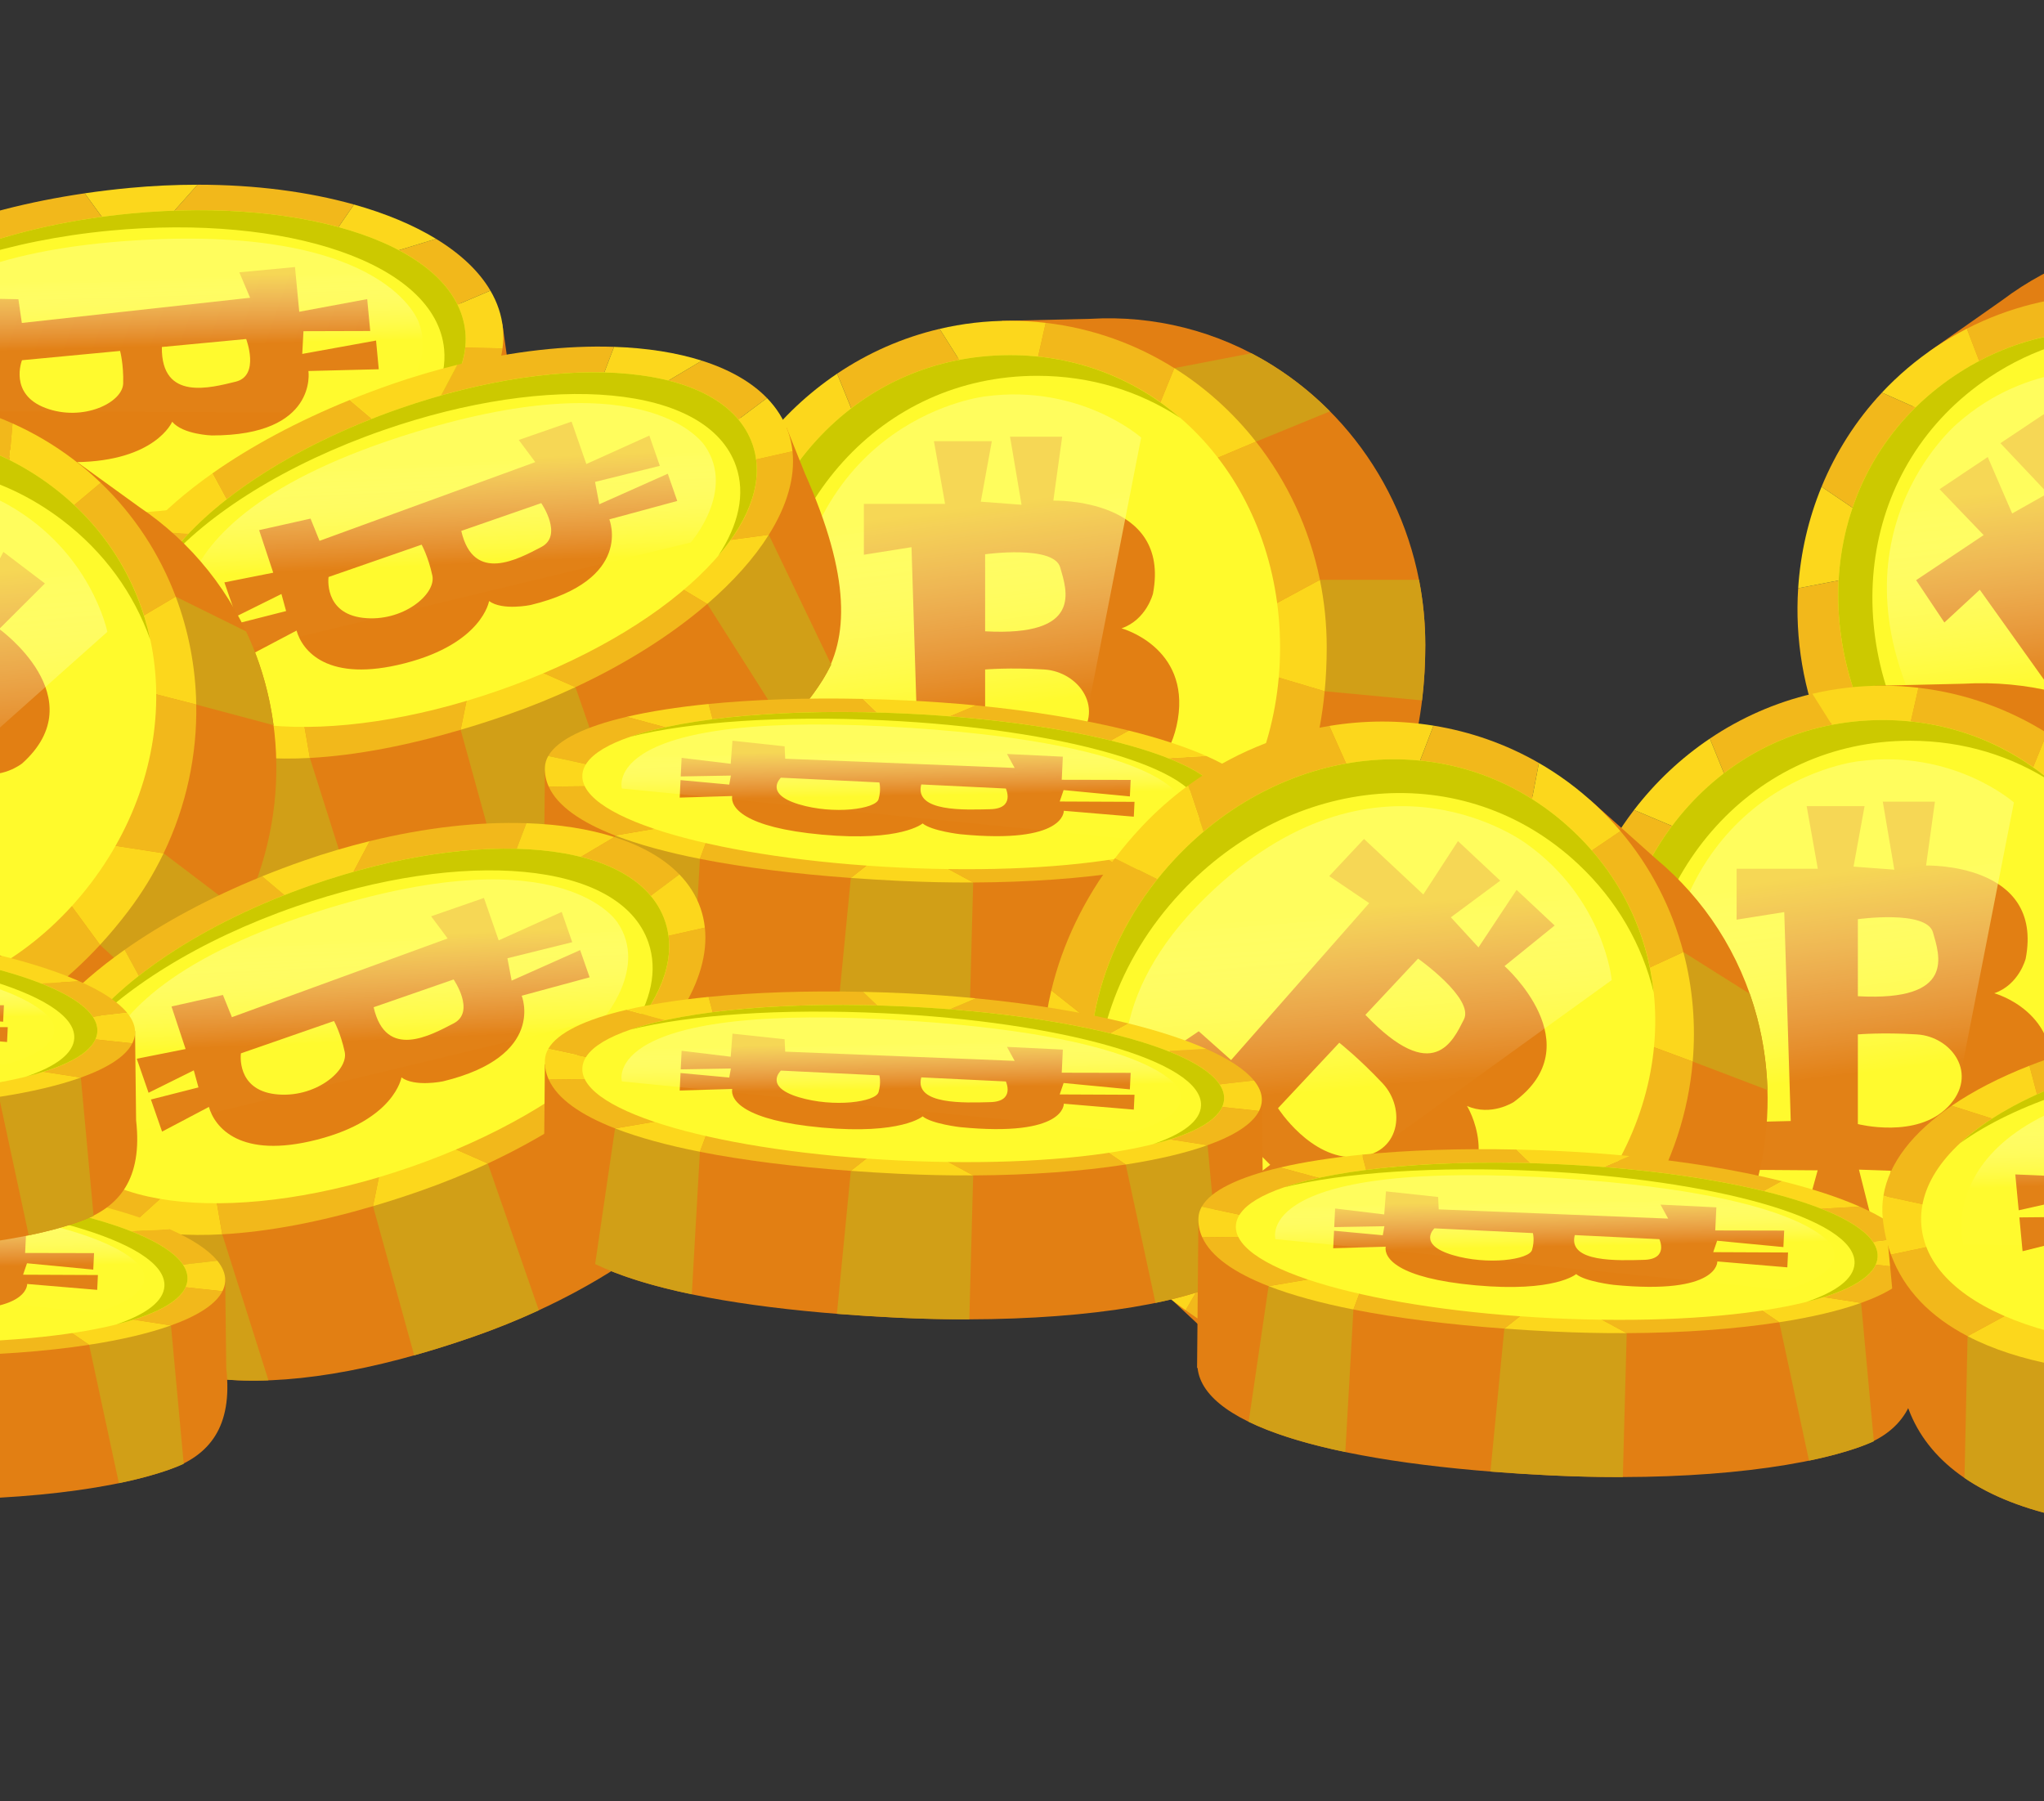 <svg width="160" height="141" viewBox="0 0 160 141" fill="none" xmlns="http://www.w3.org/2000/svg">
<rect x="0" y="0" width="160" height="141" fill="#333333" stroke="none"/>
<path fill-rule="evenodd" clip-rule="evenodd" d="M111.57 50.486C111.57 41.251 106.81 33.117 99.639 28.62C95.252 25.869 90.274 24.675 85.39 24.958L78.446 25.12L75.873 27.517C72.64 29.146 69.697 31.527 67.31 34.643C57.387 47.593 61.915 67.891 75.873 74.153V76.059H86.772V76.023C103.011 75.376 111.57 65.577 111.57 50.486Z" fill="#E27F13"/>
<path fill-rule="evenodd" clip-rule="evenodd" d="M99.639 28.62C99.087 28.273 98.525 27.952 97.955 27.655L91.923 28.819L98.314 34.575L104.108 32.204C102.759 30.843 101.262 29.637 99.639 28.62Z" fill="#D19F17"/>
<path fill-rule="evenodd" clip-rule="evenodd" d="M103.693 54.113L111.312 54.831C111.481 53.437 111.569 51.989 111.569 50.486C111.569 48.743 111.399 47.04 111.077 45.392H103.32L103.693 54.113Z" fill="#D19F17"/>
<path fill-rule="evenodd" clip-rule="evenodd" d="M97.309 52.212L97.743 48.409L103.32 45.392C102.496 41.353 100.748 37.666 98.314 34.575L91.859 37.295L89.779 34.082L91.923 28.819C88.926 26.939 85.511 25.698 81.856 25.275L80.564 30.983L76.741 30.804L73.551 25.746C70.65 26.424 67.944 27.627 65.528 29.252L67.496 34.082L65.416 37.295L59.593 34.842C57.186 37.983 55.48 41.72 54.715 45.804L59.532 48.409L59.966 52.212L54.424 53.863C54.834 57.883 56.024 61.613 57.861 64.831L62.774 64.423L65.216 67.37L62.469 70.614C65.661 73.513 69.659 75.457 74.246 76.059L77.606 70.731L81.43 70.552L82.645 75.92C87.827 75.23 91.966 73.513 95.16 71.033L92.058 67.37L94.501 64.423L100.451 64.918C102.263 61.747 103.316 58.074 103.693 54.113L97.309 52.212Z" fill="#F2B81B"/>
<path fill-rule="evenodd" clip-rule="evenodd" d="M80.564 30.983L81.856 25.275C80.938 25.169 80.004 25.111 79.057 25.111C77.165 25.111 75.322 25.331 73.55 25.746L76.74 30.805L80.564 30.983Z" fill="#FCD71C"/>
<path fill-rule="evenodd" clip-rule="evenodd" d="M77.606 70.731L74.246 76.059C75.244 76.19 76.269 76.258 77.32 76.258C79.205 76.258 80.978 76.141 82.644 75.919L81.43 70.552L77.606 70.731Z" fill="#FCD71C"/>
<path fill-rule="evenodd" clip-rule="evenodd" d="M107.882 65.222L100.451 64.918L95.161 71.033L100.861 72.204C103.798 70.429 106.143 68.075 107.882 65.222Z" fill="#D19F17"/>
<path fill-rule="evenodd" clip-rule="evenodd" d="M91.859 37.295L98.314 34.575C96.523 32.3 94.362 30.349 91.923 28.819L89.779 34.082L91.859 37.295Z" fill="#FCD71C"/>
<path fill-rule="evenodd" clip-rule="evenodd" d="M97.309 52.212L103.693 54.114C103.8 52.992 103.853 51.847 103.853 50.685C103.853 48.87 103.669 47.1 103.32 45.393L97.743 48.409L97.309 52.212Z" fill="#FCD71C"/>
<path fill-rule="evenodd" clip-rule="evenodd" d="M92.058 67.37L95.161 71.033C97.359 69.326 99.113 67.259 100.451 64.918L94.501 64.424L92.058 67.37Z" fill="#FCD71C"/>
<path fill-rule="evenodd" clip-rule="evenodd" d="M67.496 34.082L65.528 29.253C63.268 30.774 61.262 32.664 59.593 34.842L65.415 37.295L67.496 34.082Z" fill="#FCD71C"/>
<path fill-rule="evenodd" clip-rule="evenodd" d="M59.532 48.409L54.715 45.804C54.419 47.384 54.262 49.015 54.262 50.685C54.262 51.761 54.317 52.821 54.424 53.863L59.966 52.212L59.532 48.409Z" fill="#FCD71C"/>
<path fill-rule="evenodd" clip-rule="evenodd" d="M62.773 64.424L57.861 64.832C59.111 67.02 60.66 68.97 62.469 70.614L65.216 67.37L62.773 64.424Z" fill="#FCD71C"/>
<path fill-rule="evenodd" clip-rule="evenodd" d="M100.202 50.685C100.202 63.323 91.311 73.568 79.058 73.568C66.804 73.568 57.885 63.323 57.885 50.685C57.885 38.047 66.804 27.802 79.058 27.802C91.311 27.802 100.202 38.047 100.202 50.685Z" fill="#FFFA2C"/>
<path fill-rule="evenodd" clip-rule="evenodd" d="M60.02 52.304C60.02 39.666 68.94 29.421 81.193 29.421C85.393 29.421 89.196 30.625 92.383 32.715C88.821 29.642 84.243 27.802 79.058 27.802C66.804 27.802 57.885 38.047 57.885 50.685C57.885 58.987 61.733 66.255 67.847 70.266C62.989 66.075 60.02 59.59 60.02 52.304Z" fill="#CCC900"/>
<path fill-rule="evenodd" clip-rule="evenodd" d="M84.171 58.075C81.713 60.617 77.114 59.431 77.114 59.431V52.411C77.114 52.411 79.031 52.242 81.743 52.411C84.455 52.581 86.629 55.532 84.171 58.075ZM77.114 43.391C77.114 43.391 82.483 42.642 82.992 44.423C83.501 46.202 84.826 49.847 77.114 49.422V43.391ZM87.792 49.191C89.742 48.513 90.251 46.479 90.251 46.479C91.691 38.936 82.453 39.19 82.453 39.19L83.146 34.19H79.064L79.965 39.515L76.775 39.275L77.639 34.539H73.105L73.978 39.445H67.622V43.428L71.351 42.835L71.859 59.191L68.469 59.276L67.622 63.006L73.968 63.051L72.997 66.565H78.098L77.199 62.998L79.699 63.083L79.11 66.565H83.921L82.792 62.836C85.758 62.921 91.267 61.988 92.2 56.31C93.132 50.632 87.792 49.191 87.792 49.191Z" fill="#E27F13"/>
<path fill-rule="evenodd" clip-rule="evenodd" d="M77.162 31.027C77.162 31.027 63.04 32.526 61.753 50.266C60.126 72.7 82.193 70.708 82.193 70.708L89.327 34.254C89.327 34.254 84.58 30.041 77.162 31.027Z" fill="url(#paint0_linear)"/>
<path fill-rule="evenodd" clip-rule="evenodd" d="M14.043 54.08C24.147 53.124 32.798 49.662 37.345 45.25C40.126 42.551 41.445 37.963 39.867 29.187L39.328 25.381L36.572 24.213C34.621 22.602 31.863 21.229 28.329 20.237C13.645 16.116 -8.326 20.709 -14.45 29.04L-16.536 29.237L-15.227 43.078L-15.187 43.074C-13.634 51.945 -2.467 55.642 14.043 54.08Z" fill="#E27F13"/>
<path fill-rule="evenodd" clip-rule="evenodd" d="M37.344 45.25C37.694 44.91 38.017 44.568 38.312 44.223L35.983 33.182L30.018 37.295L33.656 48.08C35.075 47.197 36.316 46.248 37.344 45.25Z" fill="#D19F17"/>
<path fill-rule="evenodd" clip-rule="evenodd" d="M8.923 42.279L9.276 54.388C10.81 54.337 12.399 54.236 14.043 54.08C15.95 53.899 17.804 53.63 19.59 53.281L18.445 41.17L8.923 42.279Z" fill="#D19F17"/>
<path fill-rule="evenodd" clip-rule="evenodd" d="M10.671 38.568L14.854 38.413L18.444 41.171C22.82 40.299 26.764 38.955 30.018 37.295L26.706 34.024L30.114 32.547L35.983 33.182C37.884 31.338 39.063 29.33 39.336 27.274L33.023 27.154L33.021 25.031L38.389 22.751C37.495 21.225 36.038 19.86 34.134 18.699L28.953 20.282L25.329 19.469L27.71 16.011C24.148 15.011 19.97 14.459 15.463 14.46L12.864 17.381L8.726 18.014L6.631 15.134C2.254 15.776 -1.765 16.817 -5.19 18.162L-4.489 20.823L-7.585 22.473L-11.276 21.297C-14.283 23.353 -16.201 25.755 -16.621 28.342L-10.616 29.64L-10.221 31.726L-16.031 32.95C-15.007 35.731 -12.912 37.832 -10.033 39.334L-6.187 37.247L-2.836 38.286L-3.067 41.613C0.497 42.282 4.57 42.481 8.922 42.278L10.671 38.568Z" fill="#F2B81B"/>
<path fill-rule="evenodd" clip-rule="evenodd" d="M33.024 27.154L39.336 27.274C39.405 26.757 39.418 26.238 39.369 25.717C39.27 24.675 38.934 23.683 38.388 22.752L33.02 25.031L33.024 27.154Z" fill="#FCD71C"/>
<path fill-rule="evenodd" clip-rule="evenodd" d="M26.706 34.024L30.018 37.295C32.413 36.075 34.437 34.682 35.983 33.182L30.113 32.547L26.706 34.024Z" fill="#FCD71C"/>
<path fill-rule="evenodd" clip-rule="evenodd" d="M10.671 38.568L8.922 42.279C10.155 42.221 11.409 42.132 12.682 42.012C14.667 41.824 16.594 41.539 18.444 41.171L14.854 38.413L10.671 38.568Z" fill="#FCD71C"/>
<path fill-rule="evenodd" clip-rule="evenodd" d="M28.953 20.282L34.135 18.699C32.353 17.612 30.18 16.704 27.71 16.011L25.329 19.47L28.953 20.282Z" fill="#FCD71C"/>
<path fill-rule="evenodd" clip-rule="evenodd" d="M12.864 17.381L15.463 14.461C13.719 14.461 11.926 14.543 10.099 14.716C8.922 14.828 7.765 14.968 6.631 15.134L8.726 18.013L12.864 17.381Z" fill="#FCD71C"/>
<path fill-rule="evenodd" clip-rule="evenodd" d="M12.492 40.002C-1.335 41.31 -13.007 37.477 -13.645 30.733C-14.283 23.988 -3.539 18.018 10.288 16.71C24.114 15.402 35.787 19.251 36.425 25.995C37.064 32.74 26.318 38.694 12.492 40.002Z" fill="#FFFA2C"/>
<path fill-rule="evenodd" clip-rule="evenodd" d="M8.628 18.053C22.454 16.745 34.128 20.594 34.766 27.338C34.984 29.649 33.865 31.869 31.744 33.839C34.922 31.56 36.695 28.849 36.425 25.995C35.787 19.251 24.114 15.402 10.288 16.71C1.206 17.569 -6.546 20.44 -10.616 24.221C-6.284 21.112 0.656 18.808 8.628 18.053Z" fill="#CCC900"/>
<path fill-rule="evenodd" clip-rule="evenodd" d="M3.572 31.943C0.662 30.854 1.721 28.2 1.721 28.2L9.4 27.473C9.4 27.473 9.685 28.511 9.642 30.021C9.597 31.531 6.482 33.033 3.572 31.943ZM19.27 26.54C19.27 26.54 20.367 29.417 18.447 29.881C16.526 30.345 12.608 31.453 12.67 27.164L19.27 26.54ZM13.479 33.017C14.323 34.02 16.575 34.089 16.575 34.089C24.902 34.102 24.143 29.044 24.143 29.044L29.649 28.907L29.437 26.66L23.659 27.707L23.754 25.927L28.98 25.912L28.744 23.416L23.424 24.405L23.092 20.906L18.734 21.319L19.578 23.31L1.709 25.283L1.44 23.425L-2.684 23.345L-2.404 26.842L-6.298 26.672L-6.033 29.479L-2.177 28.616L-2.14 30L-5.98 30.037L-5.73 32.684L-1.709 31.678C-1.647 33.319 -0.34 36.254 5.921 36.18C12.181 36.105 13.479 33.017 13.479 33.017Z" fill="#E27F13"/>
<path fill-rule="evenodd" clip-rule="evenodd" d="M32.798 25.286C32.798 25.286 30.424 17.669 10.948 18.796C-13.681 20.223 -10.353 32.163 -10.353 32.163L29.902 32.316C29.902 32.316 34.263 29.267 32.798 25.286Z" fill="url(#paint1_linear)"/>
<path fill-rule="evenodd" clip-rule="evenodd" d="M43.839 67.379C53.426 64.048 61.006 58.63 64.373 53.263C66.433 49.979 66.623 45.21 63.004 37.06L61.576 33.492L58.622 33.013C56.343 31.912 53.338 31.234 49.67 31.11C34.427 30.599 14.178 40.283 10.21 49.831L8.231 50.519L12.792 63.651L12.83 63.638C16.449 71.885 28.173 72.822 43.839 67.379Z" fill="#E27F13"/>
<path fill-rule="evenodd" clip-rule="evenodd" d="M64.373 53.263C64.632 52.849 64.864 52.44 65.069 52.035L60.181 41.864L55.365 47.278L61.463 56.889C62.631 55.694 63.611 54.477 64.373 53.263Z" fill="#D19F17"/>
<path fill-rule="evenodd" clip-rule="evenodd" d="M36.06 57.133L39.282 68.811C40.759 68.397 42.279 67.921 43.839 67.379C45.648 66.751 47.385 66.047 49.037 65.285L45.045 53.794L36.06 57.133Z" fill="#D19F17"/>
<path fill-rule="evenodd" clip-rule="evenodd" d="M36.875 53.114L40.902 51.969L45.045 53.794C49.088 51.907 52.599 49.664 55.366 47.278L51.371 44.888L54.329 42.643L60.182 41.864C61.589 39.621 62.258 37.391 62.034 35.329L55.874 36.713L55.366 34.651L60.038 31.161C58.808 29.891 57.068 28.912 54.943 28.236L50.286 31.006L46.574 31.078L48.064 27.152C44.367 27.028 40.177 27.485 35.799 28.558L33.969 32.013L30.1 33.611L27.381 31.312C23.282 32.977 19.625 34.943 16.618 37.063L17.932 39.482L15.317 41.82L11.451 41.555C9.02 44.267 7.728 47.057 7.935 49.669L14.076 49.503L14.956 51.435L9.604 54.005C11.26 56.463 13.793 58.005 16.947 58.78L20.187 55.838L23.689 56.051L24.256 59.337C27.876 59.14 31.88 58.365 36.059 57.134L36.875 53.114Z" fill="#F2B81B"/>
<path fill-rule="evenodd" clip-rule="evenodd" d="M55.874 36.713L62.034 35.329C61.978 34.811 61.867 34.303 61.696 33.809C61.352 32.82 60.79 31.937 60.038 31.161L55.366 34.652L55.874 36.713Z" fill="#FCD71C"/>
<path fill-rule="evenodd" clip-rule="evenodd" d="M14.076 49.502L7.935 49.669C7.98 50.238 8.096 50.797 8.286 51.346C8.628 52.331 9.072 53.215 9.604 54.005L14.956 51.435L14.076 49.502Z" fill="#FCD71C"/>
<path fill-rule="evenodd" clip-rule="evenodd" d="M27.873 70.768L24.256 59.337L16.948 58.78L19.35 69.619C21.726 70.513 24.596 70.888 27.873 70.768Z" fill="#D19F17"/>
<path fill-rule="evenodd" clip-rule="evenodd" d="M51.371 44.888L55.365 47.278C57.402 45.522 59.036 43.69 60.181 41.864L54.329 42.642L51.371 44.888Z" fill="#FCD71C"/>
<path fill-rule="evenodd" clip-rule="evenodd" d="M36.875 53.114L36.059 57.133C37.243 56.785 38.441 56.4 39.647 55.98C41.531 55.326 43.335 54.592 45.045 53.794L40.902 51.969L36.875 53.114Z" fill="#FCD71C"/>
<path fill-rule="evenodd" clip-rule="evenodd" d="M20.187 55.838L16.948 58.779C19.118 59.312 21.582 59.482 24.256 59.337L23.689 56.051L20.187 55.838Z" fill="#FCD71C"/>
<path fill-rule="evenodd" clip-rule="evenodd" d="M50.286 31.006L54.943 28.236C52.954 27.604 50.628 27.238 48.064 27.153L46.573 31.078L50.286 31.006Z" fill="#FCD71C"/>
<path fill-rule="evenodd" clip-rule="evenodd" d="M33.969 32.013L35.799 28.558C34.105 28.973 32.383 29.48 30.65 30.082C29.533 30.47 28.442 30.881 27.381 31.312L30.1 33.611L33.969 32.013Z" fill="#FCD71C"/>
<path fill-rule="evenodd" clip-rule="evenodd" d="M17.932 39.481L16.618 37.063C14.573 38.505 12.829 40.017 11.451 41.555L15.317 41.82L17.932 39.481Z" fill="#FCD71C"/>
<path fill-rule="evenodd" clip-rule="evenodd" d="M38.985 54.074C25.866 58.632 13.617 57.683 11.394 51.283C9.172 44.884 18.188 36.531 31.307 31.973C44.426 27.416 56.68 28.38 58.903 34.779C61.126 41.179 52.104 49.516 38.985 54.074Z" fill="#FFFA2C"/>
<path fill-rule="evenodd" clip-rule="evenodd" d="M30.014 33.673C43.133 29.115 55.387 30.078 57.61 36.478C58.372 38.671 57.812 41.092 56.221 43.51C58.765 40.542 59.844 37.487 58.903 34.779C56.68 28.38 44.426 27.416 31.307 31.974C22.69 34.967 15.843 39.599 12.788 44.238C16.257 40.19 22.451 36.3 30.014 33.673Z" fill="#CCC900"/>
<path fill-rule="evenodd" clip-rule="evenodd" d="M28.405 48.367C25.32 48 25.718 45.17 25.718 45.17L33.004 42.639C33.004 42.639 33.528 43.579 33.843 45.057C34.16 46.534 31.491 48.733 28.405 48.367ZM42.369 39.386C42.369 39.386 44.119 41.92 42.364 42.828C40.608 43.735 37.066 45.742 36.107 41.561L42.369 39.386ZM38.284 47.054C39.342 47.828 41.546 47.36 41.546 47.36C49.637 45.392 47.697 40.659 47.697 40.659L53.013 39.218L52.273 37.086L46.91 39.477L46.579 37.725L51.651 36.468L50.829 34.1L45.896 36.325L44.742 33.005L40.607 34.442L41.899 36.176L25.012 42.34L24.309 40.6L20.284 41.502L21.388 44.833L17.565 45.593L18.49 48.257L22.03 46.501L22.396 47.837L18.673 48.785L19.547 51.298L23.213 49.364C23.663 50.944 25.631 53.484 31.694 51.923C37.758 50.362 38.284 47.054 38.284 47.054Z" fill="#E27F13"/>
<path fill-rule="evenodd" clip-rule="evenodd" d="M55.212 34.952C55.212 34.952 51.094 28.117 32.444 33.843C8.86 41.083 14.932 51.89 14.932 51.89L54.069 42.469C54.069 42.469 57.58 38.471 55.212 34.952Z" fill="url(#paint2_linear)"/>
<path fill-rule="evenodd" clip-rule="evenodd" d="M70.278 80.224C80.416 80.713 89.409 79.788 94.444 77.984C97.524 76.881 99.377 74.676 98.854 70.063L98.772 63.076L96.177 62.217C94.433 61.21 91.86 60.246 88.472 59.4C74.395 55.889 52.052 56.103 44.986 59.747L42.652 60.382L42.548 71.808L42.588 71.81C43.075 76.468 53.713 79.424 70.278 80.224Z" fill="#E27F13"/>
<path fill-rule="evenodd" clip-rule="evenodd" d="M94.444 77.984C94.832 77.846 95.192 77.702 95.526 77.555L94.527 66.718L88.121 68.233L90.449 79.067C91.96 78.755 93.304 78.392 94.444 77.984Z" fill="#D19F17"/>
<path fill-rule="evenodd" clip-rule="evenodd" d="M66.601 68.73L65.512 79.92C67.04 80.042 68.628 80.144 70.278 80.224C72.191 80.316 74.064 80.358 75.876 80.353L76.178 69.086L66.601 68.73Z" fill="#D19F17"/>
<path fill-rule="evenodd" clip-rule="evenodd" d="M68.776 67.013L72.945 67.338L76.179 69.086C80.623 69.065 84.695 68.763 88.121 68.233L85.224 66.251L88.78 65.829L94.527 66.718C96.632 65.964 98.041 65.058 98.556 64.039L92.307 63.369L92.556 62.289L98.153 61.649C97.448 60.787 96.165 59.953 94.414 59.179L89.085 59.483L85.588 58.721L88.36 57.193C84.945 56.341 80.867 55.657 76.394 55.223L73.469 56.457L69.289 56.379L67.553 54.714C63.134 54.617 59.023 54.759 55.465 55.112L55.846 56.532L52.578 57.071L49.055 56.117C45.829 56.873 43.64 57.908 42.916 59.182L48.719 60.422L48.863 61.52L42.954 61.581C43.639 63.094 45.467 64.363 48.146 65.405L52.209 64.715L55.41 65.567L54.786 67.235C58.242 67.919 62.259 68.413 66.601 68.731L68.776 67.013Z" fill="#F2B81B"/>
<path fill-rule="evenodd" clip-rule="evenodd" d="M92.308 63.369L98.556 64.039C98.685 63.783 98.76 63.52 98.773 63.251C98.799 62.712 98.584 62.175 98.153 61.649L92.556 62.289L92.308 63.369Z" fill="#FCD71C"/>
<path fill-rule="evenodd" clip-rule="evenodd" d="M48.719 60.422L42.916 59.183C42.758 59.46 42.67 59.748 42.656 60.047C42.629 60.585 42.733 61.095 42.954 61.582L48.862 61.52L48.719 60.422Z" fill="#FCD71C"/>
<path fill-rule="evenodd" clip-rule="evenodd" d="M54.154 78.393L54.786 67.235L48.145 65.405L46.586 76.024C48.495 76.954 51.047 77.747 54.154 78.393Z" fill="#D19F17"/>
<path fill-rule="evenodd" clip-rule="evenodd" d="M85.224 66.251L88.12 68.233C90.642 67.844 92.815 67.331 94.527 66.718L88.78 65.829L85.224 66.251Z" fill="#FCD71C"/>
<path fill-rule="evenodd" clip-rule="evenodd" d="M68.776 67.013L66.601 68.731C67.831 68.82 69.085 68.896 70.362 68.958C72.354 69.053 74.299 69.095 76.179 69.086L72.945 67.338L68.776 67.013Z" fill="#FCD71C"/>
<path fill-rule="evenodd" clip-rule="evenodd" d="M52.209 64.715L48.145 65.405C49.989 66.121 52.234 66.73 54.786 67.235L55.41 65.567L52.209 64.715Z" fill="#FCD71C"/>
<path fill-rule="evenodd" clip-rule="evenodd" d="M89.086 59.483L94.415 59.179C92.776 58.455 90.728 57.783 88.361 57.193L85.588 58.721L89.086 59.483Z" fill="#FCD71C"/>
<path fill-rule="evenodd" clip-rule="evenodd" d="M73.469 56.457L76.395 55.223C74.664 55.055 72.875 54.924 71.043 54.836C69.862 54.779 68.698 54.738 67.553 54.714L69.289 56.379L73.469 56.457Z" fill="#FCD71C"/>
<path fill-rule="evenodd" clip-rule="evenodd" d="M55.846 56.532L55.466 55.111C53.047 55.352 50.884 55.689 49.055 56.117L52.578 57.071L55.846 56.532Z" fill="#FCD71C"/>
<path fill-rule="evenodd" clip-rule="evenodd" d="M70.412 67.918C56.54 67.248 45.416 64.174 45.585 60.685C45.753 57.195 57.121 55.198 70.993 55.867C84.865 56.536 95.988 59.619 95.82 63.108C95.652 66.598 84.284 68.587 70.412 67.918Z" fill="#FFFA2C"/>
<path fill-rule="evenodd" clip-rule="evenodd" d="M69.187 56.39C83.059 57.059 94.182 60.142 94.014 63.631C93.956 64.827 92.582 65.846 90.244 66.643C93.666 65.791 95.749 64.585 95.82 63.109C95.988 59.619 84.866 56.537 70.993 55.867C61.881 55.427 53.85 56.139 49.363 57.667C54.03 56.505 61.19 56.004 69.187 56.39Z" fill="#CCC900"/>
<path fill-rule="evenodd" clip-rule="evenodd" d="M62.521 62.961C59.764 62.127 61.129 60.88 61.129 60.88L68.834 61.252C68.834 61.252 68.993 61.807 68.77 62.57C68.547 63.334 65.278 63.796 62.521 62.961ZM78.736 61.73C78.736 61.73 79.483 63.298 77.523 63.349C75.562 63.399 71.544 63.584 72.115 61.41L78.736 61.73ZM72.222 64.463C72.94 65.054 75.165 65.307 75.165 65.307C83.425 66.116 83.272 63.472 83.272 63.472L88.752 63.934L88.808 62.772L82.951 62.746L83.257 61.851L88.444 62.348L88.506 61.056L83.11 61.045L83.197 59.236L78.825 59.024L79.425 60.118L61.464 59.396L61.418 58.426L57.336 57.987L57.198 59.792L53.355 59.329L53.285 60.782L57.212 60.715L57.085 61.422L53.271 61.07L53.205 62.441L57.313 62.317C57.18 63.157 58.128 64.775 64.347 65.341C70.567 65.908 72.222 64.463 72.222 64.463Z" fill="#E27F13"/>
<path fill-rule="evenodd" clip-rule="evenodd" d="M92.306 62.398C92.306 62.398 90.856 58.297 71.4 56.991C46.797 55.339 48.681 61.729 48.681 61.729L88.598 65.691C88.598 65.691 93.286 64.562 92.306 62.398Z" fill="url(#paint3_linear)"/>
<path fill-rule="evenodd" clip-rule="evenodd" d="M16.296 75.845C21.882 68.49 23.01 59.134 20.02 51.216C18.191 46.371 14.948 42.411 10.887 39.681L5.259 35.61L1.761 35.962C-1.799 35.305 -5.583 35.421 -9.369 36.458C-25.103 40.769 -33.774 59.672 -26.446 73.101L-27.599 74.62L-18.919 81.211L-18.897 81.183C-5.574 90.489 7.168 87.863 16.296 75.845Z" fill="#E27F13"/>
<path fill-rule="evenodd" clip-rule="evenodd" d="M20.02 51.216C19.79 50.605 19.537 50.01 19.263 49.429L13.755 46.707L15.363 55.156L21.411 56.772C21.16 54.873 20.697 53.007 20.02 51.216Z" fill="#D19F17"/>
<path fill-rule="evenodd" clip-rule="evenodd" d="M7.829 73.969L13.463 79.149C14.441 78.141 15.386 77.042 16.296 75.844C17.35 74.457 18.245 72.998 18.984 71.49L12.807 66.799L7.829 73.969Z" fill="#D19F17"/>
<path fill-rule="evenodd" clip-rule="evenodd" d="M3.895 68.593L6.541 65.827L12.807 66.799C14.594 63.084 15.432 59.09 15.363 55.157L8.578 53.418L8.864 49.601L13.755 46.707C12.505 43.397 10.536 40.344 7.882 37.796L3.4 41.56L0.463 39.106L0.983 33.147C-1.737 31.934 -4.62 31.255 -7.527 31.088L-8.881 36.124L-12.481 37.425L-15.634 31.949C-19.451 32.995 -23.07 34.939 -26.149 37.729L-23.889 42.716L-25.843 46.007L-31.255 43.969C-33.359 47.42 -34.668 51.11 -35.152 54.784L-30.993 57.431L-30.83 61.254L-34.98 62.176C-34.192 66.415 -32.184 70.382 -28.894 73.636L-22.995 71.425L-19.843 73.594L-22.122 78.604C-17.578 81.19 -13.244 82.325 -9.199 82.282L-9.454 77.489L-5.727 76.621L-1.287 80.612C2.074 79.183 5.134 76.895 7.83 73.969L3.895 68.593Z" fill="#F2B81B"/>
<path fill-rule="evenodd" clip-rule="evenodd" d="M3.4 41.56L7.882 37.796C7.214 37.155 6.506 36.546 5.752 35.974C4.244 34.828 2.643 33.889 0.982 33.148L0.464 39.106L3.4 41.56Z" fill="#FCD71C"/>
<path fill-rule="evenodd" clip-rule="evenodd" d="M4.447 85.349L-1.287 80.613L-9.199 82.283L-5.368 86.663C-1.955 87.025 1.336 86.569 4.447 85.349Z" fill="#D19F17"/>
<path fill-rule="evenodd" clip-rule="evenodd" d="M8.577 53.418L15.363 55.157C15.312 52.262 14.771 49.4 13.755 46.707L8.864 49.602L8.577 53.418Z" fill="#FCD71C"/>
<path fill-rule="evenodd" clip-rule="evenodd" d="M3.895 68.593L7.83 73.969C8.593 73.141 9.327 72.262 10.031 71.336C11.128 69.891 12.052 68.37 12.807 66.799L6.541 65.827L3.895 68.593Z" fill="#FCD71C"/>
<path fill-rule="evenodd" clip-rule="evenodd" d="M7.123 69.127C-0.521 79.192 -13.798 81.973 -23.556 74.561C-33.314 67.151 -34.221 53.597 -26.577 43.533C-18.933 33.469 -5.633 30.705 4.124 38.116C13.883 45.527 14.766 59.063 7.123 69.127Z" fill="#FFFA2C"/>
<path fill-rule="evenodd" clip-rule="evenodd" d="M-25.855 46.114C-18.212 36.05 -4.912 33.285 4.846 40.697C8.19 43.237 10.491 46.496 11.765 50.089C10.787 45.486 8.254 41.252 4.124 38.116C-5.634 30.705 -18.933 33.468 -26.577 43.532C-31.598 50.144 -32.929 58.26 -30.486 65.152C-31.821 58.876 -30.262 51.915 -25.855 46.114Z" fill="#CCC900"/>
<path fill-rule="evenodd" clip-rule="evenodd" d="M-10.113 65.316C-13.608 65.854 -16.553 62.128 -16.553 62.128L-12.308 56.538C-12.308 56.538 -10.678 57.563 -8.622 59.338C-6.564 61.113 -6.618 64.778 -10.113 65.316ZM-6.852 49.354C-6.852 49.354 -2.123 52.007 -2.795 53.731C-3.466 55.456 -4.614 59.16 -10.5 54.158L-6.852 49.354ZM-1.856 60.433C0.107 61.071 1.741 59.759 1.741 59.759C7.451 54.624 -0.059 49.239 -0.059 49.239L3.516 45.675L0.265 43.206L-2.237 47.992L-4.632 45.872L-1.08 42.623L-4.692 39.881L-6.963 44.315L-12.024 40.471L-14.433 43.643L-11.105 45.426L-20.593 58.759L-23.344 56.777L-26.274 59.234L-21.248 63.109L-24.147 65.319L-20.084 68.404L-18.643 65.02L-16.703 66.6L-19.279 69.016L-15.448 71.926L-14.091 68.274C-11.78 70.136 -6.829 72.725 -2.653 68.767C1.525 64.809 -1.856 60.433 -1.856 60.433Z" fill="#E27F13"/>
<path fill-rule="evenodd" clip-rule="evenodd" d="M0.664 39.538C0.664 39.538 -11.488 32.19 -23.243 45.539C-38.108 62.42 -19.329 74.181 -19.329 74.181L8.401 49.465C8.401 49.465 7.168 43.24 0.664 39.538Z" fill="url(#paint4_linear)"/>
<path fill-rule="evenodd" clip-rule="evenodd" d="M192.67 30.196C187.541 22.516 179.066 18.395 170.605 18.637C165.429 18.786 160.627 20.557 156.722 23.505L151.037 27.496L150.228 30.918C148.445 34.069 147.319 37.683 147.064 41.6C146.003 57.879 161.041 72.246 176.126 69.702L177.185 71.288L186.25 65.234L186.229 65.204C199.374 55.648 201.051 42.746 192.67 30.196Z" fill="#E27F13"/>
<path fill-rule="evenodd" clip-rule="evenodd" d="M181.769 39.551L180.017 36.148L182.981 30.541C180.052 27.64 176.551 25.545 172.81 24.326L168.953 30.172L165.438 28.655L164.299 23.088C160.762 23.189 157.233 24.053 153.959 25.73L156.054 31.196L152.775 33.17L147.313 30.735C145.278 32.91 143.696 35.413 142.589 38.106L146.907 41.03L146.961 44.857L140.757 46.05C140.5 49.999 141.157 54.054 142.788 57.875L148.24 57.367L150.713 60.288L147.021 64.739C149.595 67.854 152.655 70.296 155.971 71.952L159.829 68.885L163.497 69.979L163.014 74.202C167.278 74.841 171.683 74.237 175.832 72.191L175.667 65.893L178.748 63.621L182.739 67.41C186.667 63.959 189.154 60.233 190.434 56.396L185.82 55.073L186.215 51.266L191.437 48.373C191.184 44.729 190.02 41.09 188.134 37.587L181.769 39.551Z" fill="#F2B81B"/>
<path fill-rule="evenodd" clip-rule="evenodd" d="M156.054 31.196L153.959 25.731C153.135 26.153 152.328 26.623 151.541 27.149C149.967 28.2 148.556 29.407 147.313 30.735L152.775 33.17L156.054 31.196Z" fill="#FCD71C"/>
<path fill-rule="evenodd" clip-rule="evenodd" d="M146.907 41.03L142.589 38.106C141.553 40.626 140.936 43.312 140.757 46.05L146.962 44.857L146.907 41.03Z" fill="#FCD71C"/>
<path fill-rule="evenodd" clip-rule="evenodd" d="M148.24 57.367L142.788 57.876C143.419 59.354 144.194 60.798 145.122 62.186C145.719 63.081 146.354 63.932 147.021 64.739L150.713 60.288L148.24 57.367Z" fill="#FCD71C"/>
<path fill-rule="evenodd" clip-rule="evenodd" d="M159.829 68.885L155.971 71.952C158.225 73.078 160.597 73.84 163.014 74.202L163.497 69.979L159.829 68.885Z" fill="#FCD71C"/>
<path fill-rule="evenodd" clip-rule="evenodd" d="M183.327 36.675C190.344 47.184 188.641 60.642 178.45 67.447C168.26 74.252 155.152 70.685 148.134 60.175C141.116 49.664 142.845 36.191 153.035 29.387C163.226 22.582 176.309 26.165 183.327 36.675Z" fill="#FFFA2C"/>
<path fill-rule="evenodd" clip-rule="evenodd" d="M150.809 60.335C143.791 49.825 145.52 36.352 155.71 29.547C159.202 27.215 163.034 26.104 166.846 26.072C162.176 25.494 157.347 26.507 153.035 29.386C142.845 36.191 141.116 49.664 148.134 60.174C152.745 67.079 159.982 70.986 167.294 70.926C160.925 70.139 154.855 66.394 150.809 60.335Z" fill="#CCC900"/>
<path fill-rule="evenodd" clip-rule="evenodd" d="M174.099 51.723C173.466 55.202 168.983 56.769 168.983 56.769L165.085 50.932C165.085 50.932 166.585 49.727 168.935 48.361C171.284 46.996 174.731 48.243 174.099 51.723ZM160.075 43.43C160.075 43.43 164.125 39.826 165.537 41.024C166.948 42.222 170.074 44.516 163.425 48.446L160.075 43.43ZM172.177 42.324C173.421 40.677 172.715 38.703 172.715 38.703C169.724 31.63 162.183 36.972 162.183 36.972L159.982 32.429L156.587 34.696L160.295 38.623L157.508 40.196L155.597 35.778L151.826 38.296L155.276 41.89L149.99 45.419L152.202 48.732L154.974 46.168L164.48 59.488L161.708 61.442L163.074 65.013L168.377 61.527L169.52 64.989L173.763 62.156L171.034 59.688L173.161 58.371L174.604 61.594L178.605 58.923L175.596 56.448C178.11 54.871 182.174 51.037 179.795 45.797C177.418 40.557 172.177 42.324 172.177 42.324Z" fill="#E27F13"/>
<path fill-rule="evenodd" clip-rule="evenodd" d="M153.25 33.121C153.25 33.121 142.337 42.209 151.119 57.678C162.223 77.239 179.47 63.327 179.47 63.327L165.158 29.049C165.158 29.049 158.871 28.182 153.25 33.121Z" fill="url(#paint5_linear)"/>
<path fill-rule="evenodd" clip-rule="evenodd" d="M36.979 104.67C46.567 101.34 54.146 95.921 57.513 90.554C59.574 87.271 59.764 82.501 56.144 74.351L54.716 70.783L51.762 70.304C49.484 69.203 46.478 68.525 42.81 68.401C27.567 67.89 7.318 77.575 3.35 87.122L1.37 87.81L5.933 100.942L5.971 100.929C9.589 109.177 21.314 110.113 36.979 104.67Z" fill="#E27F13"/>
<path fill-rule="evenodd" clip-rule="evenodd" d="M57.513 90.554C57.773 90.14 58.004 89.731 58.21 89.327L53.322 79.155L48.506 84.569L54.604 94.18C55.772 92.985 56.751 91.769 57.513 90.554Z" fill="#D19F17"/>
<path fill-rule="evenodd" clip-rule="evenodd" d="M29.2 94.425L32.422 106.103C33.9 105.688 35.419 105.212 36.98 104.67C38.788 104.042 40.526 103.338 42.178 102.576L38.185 91.085L29.2 94.425Z" fill="#D19F17"/>
<path fill-rule="evenodd" clip-rule="evenodd" d="M30.016 90.405L34.042 89.26L38.185 91.085C42.229 89.198 45.739 86.956 48.506 84.569L44.511 82.179L47.47 79.934L53.322 79.156C54.73 76.912 55.398 74.682 55.175 72.62L49.014 74.004L48.506 71.943L53.179 68.453C51.949 67.183 50.209 66.203 48.084 65.527L43.427 68.297L39.714 68.369L41.204 64.444C37.507 64.319 33.318 64.776 28.94 65.849L27.11 69.304L23.24 70.903L20.521 68.603C16.422 70.268 12.765 72.234 9.758 74.354L11.073 76.773L8.457 79.111L4.592 78.846C2.161 81.558 0.868 84.348 1.075 86.961L7.216 86.794L8.096 88.726L2.745 91.296C4.4 93.755 6.934 95.296 10.088 96.071L13.328 93.13L16.829 93.343L17.396 96.628C21.016 96.431 25.021 95.656 29.2 94.425L30.016 90.405Z" fill="#F2B81B"/>
<path fill-rule="evenodd" clip-rule="evenodd" d="M49.014 74.004L55.175 72.62C55.118 72.102 55.008 71.594 54.836 71.1C54.493 70.111 53.93 69.228 53.179 68.452L48.507 71.943L49.014 74.004Z" fill="#FCD71C"/>
<path fill-rule="evenodd" clip-rule="evenodd" d="M7.217 86.794L1.076 86.96C1.121 87.529 1.236 88.088 1.427 88.638C1.769 89.622 2.212 90.506 2.745 91.296L8.096 88.726L7.217 86.794Z" fill="#FCD71C"/>
<path fill-rule="evenodd" clip-rule="evenodd" d="M21.013 108.059L17.396 96.628L10.088 96.071L12.491 106.91C14.867 107.804 17.736 108.18 21.013 108.059Z" fill="#D19F17"/>
<path fill-rule="evenodd" clip-rule="evenodd" d="M44.512 82.179L48.506 84.57C50.542 82.814 52.177 80.981 53.322 79.156L47.469 79.934L44.512 82.179Z" fill="#FCD71C"/>
<path fill-rule="evenodd" clip-rule="evenodd" d="M30.016 90.405L29.2 94.425C30.384 94.076 31.581 93.691 32.788 93.272C34.672 92.617 36.476 91.883 38.185 91.085L34.042 89.26L30.016 90.405Z" fill="#FCD71C"/>
<path fill-rule="evenodd" clip-rule="evenodd" d="M13.327 93.129L10.088 96.071C12.259 96.604 14.722 96.774 17.396 96.628L16.829 93.342L13.327 93.129Z" fill="#FCD71C"/>
<path fill-rule="evenodd" clip-rule="evenodd" d="M43.427 68.297L48.083 65.528C46.094 64.895 43.768 64.53 41.204 64.444L39.714 68.369L43.427 68.297Z" fill="#FCD71C"/>
<path fill-rule="evenodd" clip-rule="evenodd" d="M27.11 69.304L28.94 65.849C27.245 66.264 25.523 66.771 23.79 67.373C22.674 67.761 21.583 68.172 20.521 68.603L23.241 70.903L27.11 69.304Z" fill="#FCD71C"/>
<path fill-rule="evenodd" clip-rule="evenodd" d="M11.073 76.773L9.758 74.354C7.714 75.796 5.97 77.308 4.592 78.846L8.457 79.111L11.073 76.773Z" fill="#FCD71C"/>
<path fill-rule="evenodd" clip-rule="evenodd" d="M32.126 91.365C19.007 95.923 6.758 94.974 4.535 88.575C2.312 82.175 11.329 73.823 24.448 69.264C37.566 64.707 49.82 65.671 52.044 72.07C54.267 78.47 45.244 86.807 32.126 91.365Z" fill="#FFFA2C"/>
<path fill-rule="evenodd" clip-rule="evenodd" d="M23.155 70.964C36.273 66.406 48.527 67.37 50.751 73.769C51.512 75.963 50.953 78.383 49.361 80.801C51.906 77.833 52.984 74.778 52.044 72.07C49.82 65.671 37.567 64.707 24.448 69.265C15.83 72.258 8.983 76.89 5.929 81.529C9.397 77.481 15.591 73.591 23.155 70.964Z" fill="#CCC900"/>
<path fill-rule="evenodd" clip-rule="evenodd" d="M21.546 85.658C18.461 85.291 18.858 82.462 18.858 82.462L26.145 79.93C26.145 79.93 26.668 80.871 26.984 82.348C27.3 83.825 24.631 86.024 21.546 85.658ZM35.509 76.677C35.509 76.677 37.259 79.212 35.504 80.119C33.749 81.026 30.206 83.033 29.247 78.852L35.509 76.677ZM31.425 84.346C32.482 85.119 34.686 84.651 34.686 84.651C42.778 82.683 40.837 77.951 40.837 77.951L46.154 76.509L45.413 74.377L40.05 76.768L39.719 75.016L44.792 73.759L43.969 71.391L39.036 73.616L37.882 70.296L33.747 71.733L35.04 73.467L18.153 79.631L17.45 77.891L13.425 78.793L14.529 82.124L10.705 82.884L11.63 85.548L15.17 83.792L15.536 85.129L11.814 86.076L12.687 88.589L16.353 86.655C16.803 88.235 18.771 90.775 24.834 89.214C30.898 87.653 31.425 84.346 31.425 84.346Z" fill="#E27F13"/>
<path fill-rule="evenodd" clip-rule="evenodd" d="M48.352 72.243C48.352 72.243 44.234 65.408 25.585 71.134C2.001 78.374 8.072 89.181 8.072 89.181L47.209 79.76C47.209 79.76 50.721 75.762 48.352 72.243Z" fill="url(#paint6_linear)"/>
<path fill-rule="evenodd" clip-rule="evenodd" d="M179.886 79.054C179.886 69.818 175.126 61.685 167.955 57.187C163.569 54.436 158.591 53.243 153.706 53.526L146.762 53.687L144.189 56.084C140.957 57.714 138.013 60.095 135.626 63.211C125.703 76.16 130.231 96.458 144.189 102.72V104.627H155.088V104.591C171.327 103.943 179.886 94.145 179.886 79.054Z" fill="#E27F13"/>
<path fill-rule="evenodd" clip-rule="evenodd" d="M165.625 80.779L166.059 76.976L171.636 73.96C170.812 69.921 169.064 66.234 166.63 63.143L160.175 65.863L158.095 62.65L160.239 57.387C157.242 55.507 153.827 54.266 150.172 53.843L148.88 59.551L145.057 59.372L141.867 54.314C138.966 54.992 136.26 56.195 133.845 57.82L135.812 62.65L133.732 65.863L127.909 63.41C125.503 66.55 123.796 70.288 123.031 74.372L127.848 76.976L128.282 80.779L122.74 82.43C123.151 86.45 124.34 90.181 126.178 93.399L131.09 92.992L133.533 95.938L130.785 99.181C133.977 102.081 137.976 104.025 142.562 104.627L145.923 99.299L149.746 99.119L150.961 104.487C156.143 103.798 160.282 102.08 163.477 99.601L160.375 95.938L162.817 92.992L168.767 93.485C170.58 90.315 171.633 86.641 172.009 82.681L165.625 80.779Z" fill="#F2B81B"/>
<path fill-rule="evenodd" clip-rule="evenodd" d="M148.88 59.551L150.173 53.843C149.254 53.736 148.32 53.679 147.374 53.679C145.481 53.679 143.638 53.899 141.867 54.313L145.057 59.372L148.88 59.551Z" fill="#FCD71C"/>
<path fill-rule="evenodd" clip-rule="evenodd" d="M145.923 99.298L142.562 104.627C143.56 104.758 144.585 104.826 145.636 104.826C147.522 104.826 149.295 104.709 150.961 104.487L149.746 99.12L145.923 99.298Z" fill="#FCD71C"/>
<path fill-rule="evenodd" clip-rule="evenodd" d="M160.175 65.863L166.63 63.143C164.839 60.868 162.678 58.916 160.239 57.387L158.095 62.65L160.175 65.863Z" fill="#FCD71C"/>
<path fill-rule="evenodd" clip-rule="evenodd" d="M135.812 62.65L133.845 57.82C131.584 59.341 129.578 61.232 127.909 63.41L133.732 65.862L135.812 62.65Z" fill="#FCD71C"/>
<path fill-rule="evenodd" clip-rule="evenodd" d="M127.848 76.977L123.031 74.372C122.735 75.952 122.579 77.583 122.579 79.253C122.579 80.329 122.634 81.389 122.74 82.43L128.282 80.779L127.848 76.977Z" fill="#FCD71C"/>
<path fill-rule="evenodd" clip-rule="evenodd" d="M131.09 92.991L126.177 93.399C127.427 95.587 128.976 97.538 130.785 99.182L133.532 95.938L131.09 92.991Z" fill="#FCD71C"/>
<path fill-rule="evenodd" clip-rule="evenodd" d="M168.518 79.253C168.518 91.891 159.627 102.135 147.374 102.135C135.12 102.135 126.201 91.891 126.201 79.253C126.201 66.615 135.12 56.37 147.374 56.37C159.627 56.37 168.518 66.615 168.518 79.253Z" fill="#FFFA2C"/>
<path fill-rule="evenodd" clip-rule="evenodd" d="M128.336 80.871C128.336 68.233 137.256 57.989 149.51 57.989C153.709 57.989 157.513 59.192 160.7 61.283C157.138 58.209 152.559 56.37 147.374 56.37C135.12 56.37 126.201 66.615 126.201 79.253C126.201 87.554 130.05 94.823 136.164 98.833C131.305 94.643 128.336 88.157 128.336 80.871Z" fill="#CCC900"/>
<path fill-rule="evenodd" clip-rule="evenodd" d="M152.487 86.642C150.029 89.185 145.43 87.998 145.43 87.998V80.979C145.43 80.979 147.348 80.81 150.06 80.979C152.771 81.148 154.945 84.1 152.487 86.642ZM145.43 71.958C145.43 71.958 150.8 71.21 151.308 72.99C151.817 74.77 153.142 78.414 145.43 77.99V71.958ZM156.108 77.758C158.058 77.081 158.567 75.047 158.567 75.047C160.007 67.504 150.77 67.758 150.77 67.758L151.462 62.758H147.38L148.282 68.082L145.091 67.843L145.955 63.107H141.421L142.294 68.012H135.938V71.996L139.668 71.402L140.176 87.759L136.786 87.844L135.938 91.573L142.284 91.619L141.313 95.132H146.414L145.515 91.565L148.016 91.65L147.426 95.132H152.237L151.108 91.403C154.075 91.488 159.583 90.556 160.516 84.878C161.448 79.2 156.108 77.758 156.108 77.758Z" fill="#E27F13"/>
<path fill-rule="evenodd" clip-rule="evenodd" d="M145.479 59.595C145.479 59.595 131.357 61.093 130.069 78.833C128.441 101.268 150.51 99.276 150.51 99.276L157.644 62.821C157.644 62.821 152.897 58.61 145.479 59.595Z" fill="url(#paint7_linear)"/>
<path fill-rule="evenodd" clip-rule="evenodd" d="M131.303 103.777C137.616 97.035 139.701 87.845 137.541 79.661C136.219 74.654 133.402 70.381 129.643 67.248L124.464 62.62L120.948 62.611C117.474 61.591 113.699 61.317 109.827 61.959C93.732 64.629 83.162 82.54 89.07 96.651L87.767 98.043L95.723 105.493L95.748 105.467C108.043 116.094 120.988 114.792 131.303 103.777Z" fill="#E27F13"/>
<path fill-rule="evenodd" clip-rule="evenodd" d="M137.541 79.661C137.375 79.031 137.185 78.412 136.972 77.806L131.773 74.532L132.503 83.103L138.353 85.332C138.299 83.417 138.03 81.513 137.541 79.661Z" fill="#D19F17"/>
<path fill-rule="evenodd" clip-rule="evenodd" d="M123.075 101.04L128.145 106.772C129.222 105.87 130.276 104.874 131.303 103.776C132.494 102.505 133.535 101.145 134.425 99.721L128.764 94.42L123.075 101.04Z" fill="#D19F17"/>
<path fill-rule="evenodd" clip-rule="evenodd" d="M119.715 95.288L122.631 92.809L128.763 94.42C130.923 90.908 132.167 87.022 132.503 83.103L125.933 80.676L126.61 76.909L131.772 74.532C130.87 71.111 129.226 67.871 126.847 65.064L122.002 68.348L119.334 65.604L120.463 59.731C117.883 58.244 115.085 57.272 112.211 56.807L110.346 61.677L106.631 62.601L104.058 56.83C100.154 57.478 96.354 59.04 93.004 61.497L94.74 66.691L92.457 69.764L87.283 67.18C84.835 70.396 83.153 73.931 82.295 77.536L86.159 80.597L85.928 84.417L81.706 84.907C82.053 89.204 83.643 93.357 86.58 96.931L92.675 95.338L95.588 97.822L92.806 102.57C97.059 105.61 101.255 107.185 105.282 107.559L105.521 102.764L109.318 102.283L113.323 106.711C116.813 105.635 120.092 103.674 123.074 101.04L119.715 95.288Z" fill="#F2B81B"/>
<path fill-rule="evenodd" clip-rule="evenodd" d="M122.002 68.348L126.847 65.064C126.25 64.359 125.607 63.679 124.916 63.032C123.535 61.739 122.039 60.639 120.463 59.731L119.334 65.604L122.002 68.348Z" fill="#FCD71C"/>
<path fill-rule="evenodd" clip-rule="evenodd" d="M92.675 95.339L86.58 96.931C87.219 97.709 87.921 98.459 88.688 99.177C90.064 100.466 91.438 101.593 92.806 102.57L95.588 97.821L92.675 95.339Z" fill="#FCD71C"/>
<path fill-rule="evenodd" clip-rule="evenodd" d="M118.539 112.012L113.323 106.711L105.282 107.559L108.642 112.309C111.999 113.021 115.32 112.906 118.539 112.012Z" fill="#D19F17"/>
<path fill-rule="evenodd" clip-rule="evenodd" d="M125.933 80.675L132.503 83.102C132.75 80.218 132.507 77.316 131.772 74.532L126.611 76.908L125.933 80.675Z" fill="#FCD71C"/>
<path fill-rule="evenodd" clip-rule="evenodd" d="M119.715 95.288L123.074 101.04C123.919 100.294 124.74 99.496 125.535 98.648C126.775 97.323 127.85 95.905 128.763 94.42L122.631 92.809L119.715 95.288Z" fill="#FCD71C"/>
<path fill-rule="evenodd" clip-rule="evenodd" d="M105.521 102.764L105.281 107.559C108.053 107.816 110.746 107.505 113.324 106.711L109.318 102.283L105.521 102.764Z" fill="#FCD71C"/>
<path fill-rule="evenodd" clip-rule="evenodd" d="M110.345 61.677L112.211 56.807C109.521 56.372 106.765 56.381 104.058 56.83L106.631 62.6L110.345 61.677Z" fill="#FCD71C"/>
<path fill-rule="evenodd" clip-rule="evenodd" d="M94.74 66.691L93.004 61.497C91.708 62.448 90.478 63.532 89.337 64.751C88.601 65.536 87.917 66.347 87.283 67.18L92.457 69.764L94.74 66.691Z" fill="#FCD71C"/>
<path fill-rule="evenodd" clip-rule="evenodd" d="M86.159 80.596L82.295 77.536C81.711 79.988 81.509 82.47 81.706 84.906L85.928 84.417L86.159 80.596Z" fill="#FCD71C"/>
<path fill-rule="evenodd" clip-rule="evenodd" d="M122.87 96.152C114.232 105.376 100.739 106.777 91.795 98.401C82.851 90.026 83.343 76.451 91.981 67.226C100.62 58.002 114.133 56.621 123.077 64.996C132.021 73.372 131.508 86.927 122.87 96.152Z" fill="#FFFA2C"/>
<path fill-rule="evenodd" clip-rule="evenodd" d="M92.434 69.868C101.072 60.643 114.586 59.262 123.53 67.637C126.594 70.508 128.548 73.987 129.446 77.691C128.947 73.013 126.862 68.54 123.077 64.996C114.133 56.62 100.619 58.002 91.981 67.227C86.307 73.285 84.148 81.222 85.87 88.329C85.187 81.949 87.453 75.186 92.434 69.868Z" fill="#CCC900"/>
<path fill-rule="evenodd" clip-rule="evenodd" d="M106.117 90.588C102.585 90.764 100.04 86.754 100.04 86.754L104.837 81.63C104.837 81.63 106.352 82.817 108.216 84.795C110.08 86.772 109.649 90.412 106.117 90.588ZM111.003 75.046C111.003 75.046 115.434 78.171 114.588 79.817C113.743 81.463 112.22 85.03 106.88 79.449L111.003 75.046ZM114.833 86.579C116.719 87.417 118.481 86.279 118.481 86.279C124.688 81.758 117.772 75.63 117.772 75.63L121.694 72.453L118.715 69.663L115.734 74.166L113.569 71.811L117.437 68.945L114.127 65.845L111.412 70.023L106.772 65.678L104.049 68.585L107.177 70.701L96.368 82.988L93.836 80.733L90.668 82.875L95.268 87.247L92.157 89.147L95.881 92.634L97.663 89.415L99.43 91.187L96.62 93.326L100.131 96.614L101.856 93.121C103.964 95.21 108.622 98.295 113.184 94.787C117.745 91.28 114.833 86.579 114.833 86.579Z" fill="#E27F13"/>
<path fill-rule="evenodd" clip-rule="evenodd" d="M119.49 66.055C119.49 66.055 108.157 57.496 95.091 69.564C78.569 84.827 96.039 98.458 96.039 98.458L126.164 76.725C126.164 76.725 125.578 70.406 119.49 66.055Z" fill="url(#paint8_linear)"/>
<path fill-rule="evenodd" clip-rule="evenodd" d="M70.278 103.156C80.416 103.645 89.409 102.72 94.444 100.916C97.524 99.813 99.377 97.608 98.854 92.995L98.772 86.008L96.177 85.149C94.433 84.142 91.86 83.178 88.472 82.332C74.395 78.821 52.052 79.035 44.986 82.679L42.652 83.314L42.548 94.74L42.588 94.742C43.075 99.4 53.713 102.356 70.278 103.156Z" fill="#E27F13"/>
<path fill-rule="evenodd" clip-rule="evenodd" d="M94.444 100.916C94.832 100.778 95.192 100.634 95.526 100.488L94.527 89.65L88.121 91.165L90.449 101.999C91.96 101.687 93.304 101.324 94.444 100.916Z" fill="#D19F17"/>
<path fill-rule="evenodd" clip-rule="evenodd" d="M66.601 91.662L65.512 102.852C67.04 102.974 68.628 103.076 70.278 103.156C72.191 103.248 74.064 103.29 75.876 103.285L76.178 92.018L66.601 91.662Z" fill="#D19F17"/>
<path fill-rule="evenodd" clip-rule="evenodd" d="M68.776 89.945L72.945 90.27L76.179 92.018C80.623 91.997 84.695 91.695 88.121 91.165L85.224 89.183L88.78 88.761L94.527 89.65C96.632 88.896 98.041 87.99 98.556 86.971L92.307 86.301L92.556 85.221L98.153 84.581C97.448 83.719 96.165 82.885 94.414 82.111L89.085 82.415L85.588 81.653L88.36 80.125C84.945 79.273 80.867 78.589 76.394 78.155L73.469 79.389L69.289 79.311L67.553 77.646C63.134 77.549 59.023 77.691 55.465 78.044L55.846 79.464L52.578 80.003L49.055 79.049C45.829 79.805 43.64 80.841 42.916 82.114L48.719 83.354L48.863 84.452L42.954 84.513C43.639 86.026 45.467 87.295 48.146 88.337L52.209 87.647L55.41 88.499L54.786 90.167C58.242 90.851 62.259 91.345 66.601 91.663L68.776 89.945Z" fill="#F2B81B"/>
<path fill-rule="evenodd" clip-rule="evenodd" d="M92.308 86.301L98.556 86.971C98.685 86.715 98.76 86.452 98.773 86.183C98.799 85.644 98.584 85.107 98.153 84.581L92.556 85.221L92.308 86.301Z" fill="#FCD71C"/>
<path fill-rule="evenodd" clip-rule="evenodd" d="M48.719 83.354L42.916 82.115C42.758 82.392 42.67 82.68 42.656 82.979C42.629 83.517 42.733 84.027 42.954 84.514L48.862 84.452L48.719 83.354Z" fill="#FCD71C"/>
<path fill-rule="evenodd" clip-rule="evenodd" d="M54.154 101.325L54.786 90.167L48.145 88.337L46.586 98.956C48.495 99.886 51.047 100.679 54.154 101.325Z" fill="#D19F17"/>
<path fill-rule="evenodd" clip-rule="evenodd" d="M85.224 89.183L88.12 91.165C90.642 90.776 92.815 90.263 94.527 89.65L88.78 88.761L85.224 89.183Z" fill="#FCD71C"/>
<path fill-rule="evenodd" clip-rule="evenodd" d="M68.776 89.945L66.601 91.662C67.831 91.752 69.085 91.828 70.362 91.89C72.354 91.986 74.299 92.027 76.179 92.018L72.945 90.27L68.776 89.945Z" fill="#FCD71C"/>
<path fill-rule="evenodd" clip-rule="evenodd" d="M52.209 87.647L48.145 88.337C49.989 89.053 52.234 89.662 54.786 90.167L55.41 88.499L52.209 87.647Z" fill="#FCD71C"/>
<path fill-rule="evenodd" clip-rule="evenodd" d="M89.086 82.415L94.415 82.111C92.776 81.387 90.728 80.715 88.361 80.125L85.588 81.653L89.086 82.415Z" fill="#FCD71C"/>
<path fill-rule="evenodd" clip-rule="evenodd" d="M73.469 79.389L76.395 78.155C74.664 77.987 72.875 77.856 71.043 77.768C69.862 77.711 68.698 77.67 67.553 77.646L69.289 79.311L73.469 79.389Z" fill="#FCD71C"/>
<path fill-rule="evenodd" clip-rule="evenodd" d="M55.846 79.464L55.466 78.043C53.047 78.284 50.884 78.621 49.055 79.049L52.578 80.003L55.846 79.464Z" fill="#FCD71C"/>
<path fill-rule="evenodd" clip-rule="evenodd" d="M70.412 90.85C56.54 90.18 45.416 87.106 45.585 83.617C45.753 80.127 57.121 78.13 70.993 78.799C84.865 79.468 95.988 82.551 95.82 86.04C95.652 89.53 84.284 91.519 70.412 90.85Z" fill="#FFFA2C"/>
<path fill-rule="evenodd" clip-rule="evenodd" d="M69.187 79.322C83.059 79.991 94.182 83.074 94.014 86.563C93.956 87.759 92.582 88.778 90.244 89.575C93.666 88.723 95.749 87.517 95.82 86.041C95.988 82.551 84.866 79.469 70.993 78.799C61.881 78.359 53.85 79.071 49.363 80.599C54.03 79.437 61.19 78.936 69.187 79.322Z" fill="#CCC900"/>
<path fill-rule="evenodd" clip-rule="evenodd" d="M62.521 85.893C59.764 85.059 61.129 83.812 61.129 83.812L68.834 84.184C68.834 84.184 68.993 84.739 68.77 85.502C68.547 86.266 65.278 86.728 62.521 85.893ZM78.736 84.662C78.736 84.662 79.483 86.23 77.523 86.281C75.562 86.331 71.544 86.516 72.115 84.342L78.736 84.662ZM72.222 87.395C72.94 87.986 75.165 88.239 75.165 88.239C83.425 89.048 83.272 86.404 83.272 86.404L88.752 86.866L88.808 85.704L82.951 85.678L83.257 84.783L88.444 85.28L88.506 83.988L83.11 83.977L83.197 82.168L78.825 81.956L79.425 83.05L61.464 82.328L61.418 81.358L57.336 80.92L57.198 82.724L53.355 82.261L53.285 83.714L57.212 83.647L57.085 84.355L53.271 84.002L53.205 85.373L57.313 85.249C57.18 86.089 58.128 87.707 64.347 88.273C70.567 88.84 72.222 87.395 72.222 87.395Z" fill="#E27F13"/>
<path fill-rule="evenodd" clip-rule="evenodd" d="M92.306 85.33C92.306 85.33 90.856 81.229 71.4 79.923C46.797 78.271 48.681 84.661 48.681 84.661L88.598 88.623C88.598 88.623 93.286 87.494 92.306 85.33Z" fill="url(#paint9_linear)"/>
<path fill-rule="evenodd" clip-rule="evenodd" d="M121.434 115.504C131.572 115.993 140.565 115.068 145.6 113.264C148.68 112.161 150.533 109.956 150.01 105.343L149.928 98.356L147.334 97.497C145.589 96.49 143.016 95.525 139.628 94.68C125.551 91.169 103.208 91.383 96.142 95.027L93.808 95.662L93.704 107.088L93.744 107.09C94.231 111.748 104.869 114.704 121.434 115.504Z" fill="#E27F13"/>
<path fill-rule="evenodd" clip-rule="evenodd" d="M145.6 113.264C145.988 113.125 146.349 112.982 146.682 112.835L145.683 101.998L139.277 103.513L141.605 114.347C143.117 114.035 144.46 113.672 145.6 113.264Z" fill="#D19F17"/>
<path fill-rule="evenodd" clip-rule="evenodd" d="M117.757 104.01L116.668 115.2C118.196 115.322 119.784 115.424 121.434 115.504C123.347 115.596 125.22 115.637 127.032 115.632L127.334 104.366L117.757 104.01Z" fill="#D19F17"/>
<path fill-rule="evenodd" clip-rule="evenodd" d="M119.932 102.293L124.101 102.618L127.335 104.366C131.779 104.345 135.851 104.043 139.277 103.513L136.38 101.531L139.936 101.108L145.683 101.998C147.788 101.244 149.197 100.338 149.712 99.319L143.463 98.649L143.712 97.569L149.309 96.929C148.604 96.067 147.321 95.233 145.57 94.459L140.241 94.763L136.744 94.001L139.516 92.473C136.101 91.621 132.023 90.937 127.55 90.503L124.625 91.737L120.445 91.659L118.709 89.993C114.29 89.897 110.179 90.038 106.622 90.391L107.002 91.812L103.734 92.351L100.211 91.397C96.985 92.153 94.796 93.188 94.072 94.462L99.875 95.702L100.019 96.8L94.11 96.861C94.795 98.374 96.623 99.643 99.302 100.685L103.365 99.995L106.566 100.847L105.942 102.515C109.398 103.199 113.415 103.693 117.757 104.01L119.932 102.293Z" fill="#F2B81B"/>
<path fill-rule="evenodd" clip-rule="evenodd" d="M143.464 98.649L149.712 99.319C149.841 99.063 149.916 98.8 149.929 98.531C149.955 97.992 149.74 97.455 149.309 96.929L143.712 97.569L143.464 98.649Z" fill="#FCD71C"/>
<path fill-rule="evenodd" clip-rule="evenodd" d="M99.875 95.702L94.072 94.463C93.915 94.74 93.826 95.028 93.812 95.327C93.785 95.865 93.889 96.375 94.11 96.862L100.018 96.8L99.875 95.702Z" fill="#FCD71C"/>
<path fill-rule="evenodd" clip-rule="evenodd" d="M105.31 113.673L105.942 102.515L99.302 100.685L97.742 111.304C99.651 112.234 102.203 113.027 105.31 113.673Z" fill="#D19F17"/>
<path fill-rule="evenodd" clip-rule="evenodd" d="M136.38 101.531L139.276 103.513C141.798 103.124 143.971 102.611 145.683 101.998L139.936 101.109L136.38 101.531Z" fill="#FCD71C"/>
<path fill-rule="evenodd" clip-rule="evenodd" d="M119.932 102.293L117.757 104.01C118.987 104.1 120.241 104.176 121.518 104.238C123.51 104.333 125.455 104.375 127.335 104.366L124.101 102.618L119.932 102.293Z" fill="#FCD71C"/>
<path fill-rule="evenodd" clip-rule="evenodd" d="M103.365 99.995L99.301 100.685C101.145 101.401 103.39 102.01 105.942 102.515L106.566 100.847L103.365 99.995Z" fill="#FCD71C"/>
<path fill-rule="evenodd" clip-rule="evenodd" d="M140.242 94.763L145.57 94.459C143.932 93.735 141.884 93.063 139.516 92.473L136.744 94.001L140.242 94.763Z" fill="#FCD71C"/>
<path fill-rule="evenodd" clip-rule="evenodd" d="M124.625 91.737L127.551 90.503C125.82 90.335 124.031 90.204 122.199 90.116C121.018 90.058 119.853 90.018 118.709 89.993L120.445 91.659L124.625 91.737Z" fill="#FCD71C"/>
<path fill-rule="evenodd" clip-rule="evenodd" d="M107.002 91.812L106.622 90.391C104.203 90.631 102.04 90.969 100.211 91.397L103.734 92.351L107.002 91.812Z" fill="#FCD71C"/>
<path fill-rule="evenodd" clip-rule="evenodd" d="M121.568 103.198C107.696 102.528 96.573 99.454 96.741 95.965C96.909 92.475 108.278 90.478 122.149 91.147C136.021 91.816 147.144 94.899 146.976 98.388C146.808 101.877 135.44 103.867 121.568 103.198Z" fill="#FFFA2C"/>
<path fill-rule="evenodd" clip-rule="evenodd" d="M120.343 91.669C134.215 92.339 145.338 95.422 145.17 98.911C145.112 100.107 143.738 101.126 141.4 101.923C144.823 101.071 146.905 99.865 146.976 98.389C147.144 94.899 136.022 91.817 122.149 91.147C113.037 90.707 105.006 91.419 100.519 92.947C105.186 91.785 112.346 91.284 120.343 91.669Z" fill="#CCC900"/>
<path fill-rule="evenodd" clip-rule="evenodd" d="M113.677 98.241C110.92 97.407 112.285 96.16 112.285 96.16L119.99 96.532C119.99 96.532 120.149 97.087 119.926 97.85C119.703 98.614 116.434 99.076 113.677 98.241ZM129.892 97.01C129.892 97.01 130.639 98.578 128.679 98.629C126.718 98.679 122.7 98.864 123.271 96.689L129.892 97.01ZM123.378 99.743C124.096 100.334 126.321 100.587 126.321 100.587C134.581 101.396 134.428 98.752 134.428 98.752L139.908 99.214L139.964 98.052L134.107 98.026L134.413 97.131L139.6 97.628L139.662 96.336L134.266 96.325L134.353 94.516L129.981 94.304L130.581 95.398L112.62 94.676L112.574 93.706L108.492 93.267L108.354 95.072L104.511 94.609L104.441 96.062L108.369 95.995L108.241 96.702L104.427 96.35L104.361 97.72L108.469 97.597C108.336 98.437 109.284 100.054 115.503 100.621C121.723 101.188 123.378 99.743 123.378 99.743Z" fill="#E27F13"/>
<path fill-rule="evenodd" clip-rule="evenodd" d="M143.462 97.677C143.462 97.677 142.012 93.577 122.556 92.271C97.953 90.619 99.837 97.009 99.837 97.009L139.754 100.971C139.754 100.971 144.442 99.842 143.462 97.677Z" fill="url(#paint10_linear)"/>
<path fill-rule="evenodd" clip-rule="evenodd" d="M-10.866 117.268C-0.728 117.757 8.265 116.832 13.3 115.028C16.38 113.925 18.233 111.72 17.71 107.107L17.628 100.12L15.034 99.261C13.289 98.254 10.716 97.29 7.328 96.444C-6.749 92.933 -29.092 93.147 -36.158 96.791L-38.492 97.426L-38.596 108.852L-38.556 108.854C-38.069 113.512 -27.431 116.468 -10.866 117.268Z" fill="#E27F13"/>
<path fill-rule="evenodd" clip-rule="evenodd" d="M13.3 115.028C13.688 114.89 14.049 114.746 14.382 114.599L13.383 103.762L6.976 105.277L9.305 116.111C10.816 115.799 12.16 115.436 13.3 115.028Z" fill="#D19F17"/>
<path fill-rule="evenodd" clip-rule="evenodd" d="M-12.368 104.057L-8.2 104.382L-4.965 106.13C-0.521 106.109 3.551 105.807 6.977 105.277L4.08 103.295L7.636 102.873L13.383 103.762C15.488 103.008 16.897 102.102 17.412 101.083L11.163 100.413L11.412 99.333L17.009 98.693C16.304 97.831 15.021 96.997 13.27 96.223L7.941 96.527L4.444 95.765L7.216 94.237C3.801 93.385 -0.277 92.701 -4.75 92.267L-7.675 93.501L-11.855 93.423L-13.591 91.758C-18.01 91.661 -22.121 91.803 -25.678 92.156L-25.299 93.576L-28.566 94.115L-32.089 93.161C-35.315 93.917 -37.504 94.953 -38.228 96.226L-32.425 97.466L-32.281 98.564L-38.19 98.625C-37.505 100.138 -35.677 101.407 -32.998 102.449L-28.935 101.759L-25.734 102.611L-26.358 104.279C-22.902 104.963 -18.885 105.457 -14.543 105.774L-12.368 104.057Z" fill="#F2B81B"/>
<path fill-rule="evenodd" clip-rule="evenodd" d="M11.164 100.413L17.412 101.083C17.541 100.827 17.616 100.564 17.629 100.295C17.655 99.756 17.44 99.219 17.009 98.693L11.412 99.333L11.164 100.413Z" fill="#FCD71C"/>
<path fill-rule="evenodd" clip-rule="evenodd" d="M4.08 103.295L6.976 105.277C9.498 104.888 11.671 104.375 13.383 103.762L7.636 102.873L4.08 103.295Z" fill="#FCD71C"/>
<path fill-rule="evenodd" clip-rule="evenodd" d="M7.942 96.527L13.27 96.223C11.632 95.499 9.584 94.827 7.216 94.237L4.444 95.765L7.942 96.527Z" fill="#FCD71C"/>
<path fill-rule="evenodd" clip-rule="evenodd" d="M-10.732 104.962C-24.604 104.292 -35.728 101.218 -35.559 97.729C-35.391 94.239 -24.023 92.242 -10.151 92.911C3.721 93.58 14.844 96.663 14.676 100.152C14.508 103.642 3.14 105.631 -10.732 104.962Z" fill="#FFFA2C"/>
<path fill-rule="evenodd" clip-rule="evenodd" d="M-11.957 93.433C1.915 94.103 13.038 97.186 12.87 100.675C12.812 101.871 11.438 102.89 9.1 103.687C12.523 102.835 14.605 101.629 14.676 100.153C14.844 96.663 3.722 93.581 -10.151 92.911C-19.263 92.471 -27.294 93.183 -31.781 94.711C-27.114 93.549 -19.954 93.048 -11.957 93.433Z" fill="#CCC900"/>
<path fill-rule="evenodd" clip-rule="evenodd" d="M-18.623 100.005C-21.38 99.171 -20.015 97.924 -20.015 97.924L-12.31 98.296C-12.31 98.296 -12.151 98.851 -12.374 99.614C-12.597 100.377 -15.866 100.84 -18.623 100.005ZM-2.408 98.774C-2.408 98.774 -1.661 100.342 -3.621 100.393C-5.582 100.443 -9.6 100.628 -9.029 98.454L-2.408 98.774ZM-8.922 101.507C-8.204 102.098 -5.979 102.351 -5.979 102.351C2.281 103.16 2.128 100.516 2.128 100.516L7.608 100.978L7.664 99.816L1.807 99.79L2.113 98.895L7.3 99.392L7.362 98.1L1.966 98.089L2.053 96.28L-2.319 96.068L-1.719 97.162L-19.68 96.44L-19.726 95.47L-23.808 95.031L-23.946 96.836L-27.789 96.373L-27.859 97.826L-23.931 97.759L-24.059 98.466L-27.873 98.114L-27.939 99.484L-23.831 99.361C-23.964 100.201 -23.016 101.818 -16.797 102.385C-10.577 102.952 -8.922 101.507 -8.922 101.507Z" fill="#E27F13"/>
<path fill-rule="evenodd" clip-rule="evenodd" d="M11.162 99.442C11.162 99.442 9.712 95.341 -9.744 94.035C-34.347 92.383 -32.464 98.773 -32.464 98.773L7.454 102.735C7.454 102.735 12.142 101.606 11.162 99.442Z" fill="url(#paint11_linear)"/>
<path fill-rule="evenodd" clip-rule="evenodd" d="M-17.922 97.864C-7.784 98.353 1.209 97.428 6.244 95.624C9.324 94.521 11.177 92.316 10.654 87.703L10.572 80.716L7.978 79.857C6.233 78.85 3.66 77.885 0.272 77.04C-13.805 73.529 -36.148 73.743 -43.214 77.387L-45.548 78.022L-45.652 89.448L-45.612 89.45C-45.125 94.108 -34.487 97.064 -17.922 97.864Z" fill="#E27F13"/>
<path fill-rule="evenodd" clip-rule="evenodd" d="M6.244 95.624C6.632 95.486 6.993 95.342 7.326 95.195L6.327 84.358L-0.079 85.873L2.249 96.707C3.761 96.395 5.104 96.032 6.244 95.624Z" fill="#D19F17"/>
<path fill-rule="evenodd" clip-rule="evenodd" d="M-19.424 84.653L-15.255 84.978L-12.021 86.726C-7.577 86.705 -3.505 86.403 -0.079 85.873L-2.976 83.891L0.58 83.469L6.327 84.358C8.432 83.604 9.841 82.698 10.356 81.679L4.107 81.009L4.356 79.929L9.953 79.289C9.248 78.427 7.965 77.593 6.214 76.819L0.885 77.123L-2.612 76.361L0.16 74.833C-3.255 73.981 -7.333 73.297 -11.806 72.863L-14.731 74.097L-18.911 74.019L-20.647 72.353C-25.066 72.257 -29.177 72.398 -32.734 72.751L-32.354 74.172L-35.622 74.711L-39.145 73.757C-42.371 74.513 -44.56 75.548 -45.284 76.822L-39.481 78.062L-39.337 79.16L-45.246 79.221C-44.561 80.734 -42.733 82.003 -40.054 83.045L-35.991 82.355L-32.79 83.207L-33.414 84.875C-29.958 85.559 -25.941 86.053 -21.599 86.37L-19.424 84.653Z" fill="#F2B81B"/>
<path fill-rule="evenodd" clip-rule="evenodd" d="M4.107 81.009L10.356 81.679C10.485 81.423 10.56 81.16 10.573 80.891C10.599 80.352 10.384 79.815 9.953 79.289L4.356 79.929L4.107 81.009Z" fill="#FCD71C"/>
<path fill-rule="evenodd" clip-rule="evenodd" d="M-2.976 83.891L-0.08 85.873C2.442 85.484 4.615 84.971 6.327 84.358L0.58 83.469L-2.976 83.891Z" fill="#FCD71C"/>
<path fill-rule="evenodd" clip-rule="evenodd" d="M0.886 77.123L6.214 76.819C4.576 76.095 2.528 75.423 0.16 74.833L-2.612 76.361L0.886 77.123Z" fill="#FCD71C"/>
<path fill-rule="evenodd" clip-rule="evenodd" d="M-17.788 85.558C-31.66 84.888 -42.783 81.814 -42.615 78.325C-42.447 74.835 -31.078 72.837 -17.207 73.507C-3.335 74.176 7.788 77.259 7.62 80.748C7.452 84.237 -3.916 86.227 -17.788 85.558Z" fill="#FFFA2C"/>
<path fill-rule="evenodd" clip-rule="evenodd" d="M-19.013 74.029C-5.141 74.699 5.982 77.782 5.814 81.271C5.756 82.467 4.382 83.486 2.044 84.283C5.467 83.431 7.549 82.225 7.62 80.749C7.788 77.259 -3.334 74.177 -17.207 73.507C-26.319 73.067 -34.35 73.779 -38.837 75.307C-34.17 74.145 -27.01 73.644 -19.013 74.029Z" fill="#CCC900"/>
<path fill-rule="evenodd" clip-rule="evenodd" d="M-25.679 80.601C-28.436 79.767 -27.071 78.52 -27.071 78.52L-19.366 78.892C-19.366 78.892 -19.207 79.447 -19.43 80.21C-19.653 80.973 -22.922 81.436 -25.679 80.601ZM-9.464 79.37C-9.464 79.37 -8.717 80.938 -10.677 80.988C-12.638 81.039 -16.656 81.224 -16.085 79.049L-9.464 79.37ZM-15.978 82.103C-15.26 82.694 -13.035 82.947 -13.035 82.947C-4.775 83.756 -4.928 81.112 -4.928 81.112L0.552 81.574L0.608 80.412L-5.249 80.386L-4.943 79.491L0.244 79.987L0.306 78.696L-5.09 78.685L-5.003 76.876L-9.375 76.664L-8.775 77.758L-26.736 77.036L-26.782 76.066L-30.864 75.627L-31.002 77.432L-34.845 76.969L-34.915 78.422L-30.988 78.355L-31.115 79.062L-34.929 78.71L-34.995 80.08L-30.887 79.957C-31.02 80.797 -30.072 82.414 -23.853 82.981C-17.633 83.547 -15.978 82.103 -15.978 82.103Z" fill="#E27F13"/>
<path fill-rule="evenodd" clip-rule="evenodd" d="M4.106 80.037C4.106 80.037 2.656 75.937 -16.8 74.631C-41.403 72.979 -39.52 79.369 -39.52 79.369L0.398 83.331C0.398 83.331 5.086 82.202 4.106 80.037Z" fill="url(#paint12_linear)"/>
<path fill-rule="evenodd" clip-rule="evenodd" d="M178.095 119.348C188.199 118.392 196.85 114.93 201.397 110.518C204.178 107.819 205.497 103.231 203.918 94.455L203.38 90.649L200.624 89.481C198.673 87.871 195.915 86.497 192.381 85.505C177.697 81.384 155.726 85.977 149.602 94.308L147.516 94.505L148.825 108.346L148.865 108.342C150.418 117.213 161.585 120.91 178.095 119.348Z" fill="#E27F13"/>
<path fill-rule="evenodd" clip-rule="evenodd" d="M174.723 103.836L178.906 103.681L182.496 106.439C186.872 105.567 190.816 104.223 194.07 102.563L190.759 99.292L194.166 97.814L200.035 98.45C201.936 96.606 203.115 94.597 203.388 92.542L197.075 92.422L197.073 90.299L202.441 88.019C201.547 86.493 200.09 85.128 198.186 83.967L193.005 85.55L189.381 84.737L191.762 81.279C188.2 80.279 184.022 79.727 179.515 79.728L176.916 82.649L172.778 83.282L170.683 80.402C166.306 81.044 162.287 82.085 158.862 83.43L159.563 86.091L156.467 87.74L152.776 86.565C149.769 88.621 147.85 91.023 147.431 93.61L153.436 94.908L153.831 96.994L148.021 98.218C149.045 100.999 151.14 103.1 154.019 104.602L157.865 102.515L161.216 103.554L160.985 106.881C164.549 107.55 168.622 107.749 172.974 107.546L174.723 103.836Z" fill="#F2B81B"/>
<path fill-rule="evenodd" clip-rule="evenodd" d="M153.436 94.908L147.431 93.61C147.34 94.173 147.319 94.744 147.373 95.323C147.472 96.361 147.692 97.324 148.021 98.218L153.831 96.994L153.436 94.908Z" fill="#FCD71C"/>
<path fill-rule="evenodd" clip-rule="evenodd" d="M161.781 118.843L160.985 106.88L154.019 104.601L153.776 115.701C155.872 117.135 158.57 118.181 161.781 118.843Z" fill="#D19F17"/>
<path fill-rule="evenodd" clip-rule="evenodd" d="M157.865 102.515L154.019 104.602C156.001 105.635 158.354 106.386 160.985 106.881L161.216 103.554L157.865 102.515Z" fill="#FCD71C"/>
<path fill-rule="evenodd" clip-rule="evenodd" d="M159.564 86.091L158.861 83.429C156.533 84.344 154.48 85.398 152.775 86.564L156.467 87.741L159.564 86.091Z" fill="#FCD71C"/>
<path fill-rule="evenodd" clip-rule="evenodd" d="M176.544 105.27C162.717 106.578 151.045 102.745 150.407 96.001C149.769 89.256 160.513 83.286 174.34 81.978C188.166 80.67 199.839 84.519 200.477 91.263C201.116 98.008 190.37 103.962 176.544 105.27Z" fill="#FFFA2C"/>
<path fill-rule="evenodd" clip-rule="evenodd" d="M172.68 83.321C186.506 82.013 198.18 85.862 198.818 92.606C199.036 94.918 197.917 97.136 195.796 99.107C198.973 96.828 200.747 94.117 200.477 91.263C199.839 84.519 188.166 80.67 174.34 81.978C165.258 82.837 157.506 85.708 153.436 89.489C157.768 86.38 164.708 84.075 172.68 83.321Z" fill="#CCC900"/>
<path fill-rule="evenodd" clip-rule="evenodd" d="M167.624 97.211C164.714 96.122 165.773 93.468 165.773 93.468L173.452 92.741C173.452 92.741 173.737 93.778 173.694 95.289C173.649 96.799 170.534 98.301 167.624 97.211ZM183.322 91.807C183.322 91.807 184.419 94.685 182.499 95.15C180.579 95.613 176.66 96.721 176.722 92.432L183.322 91.807ZM177.532 98.285C178.375 99.288 180.627 99.357 180.627 99.357C188.954 99.37 188.195 94.311 188.195 94.311L193.701 94.175L193.489 91.928L187.711 92.975L187.806 91.194L193.032 91.18L192.796 88.684L187.476 89.673L187.144 86.174L182.786 86.586L183.63 88.578L165.761 90.551L165.492 88.693L161.368 88.613L161.648 92.11L157.754 91.94L158.019 94.747L161.875 93.883L161.912 95.268L158.072 95.305L158.322 97.952L162.343 96.945C162.405 98.587 163.712 101.522 169.973 101.448C176.233 101.373 177.532 98.285 177.532 98.285Z" fill="#E27F13"/>
<path fill-rule="evenodd" clip-rule="evenodd" d="M196.85 90.554C196.85 90.554 194.476 82.936 175 84.064C150.371 85.49 153.699 97.431 153.699 97.431L193.954 97.584C193.954 97.584 198.315 94.535 196.85 90.554Z" fill="url(#paint13_linear)"/>
<defs>
<linearGradient id="paint0_linear" x1="69.263" y1="40.484" x2="71.335" y2="56.274" gradientUnits="userSpaceOnUse">
<stop stop-color="#FFFF72" stop-opacity="0.69"/>
<stop offset="1" stop-color="white" stop-opacity="0.01"/>
</linearGradient>
<linearGradient id="paint1_linear" x1="1.471" y1="21.966" x2="1.627" y2="27.454" gradientUnits="userSpaceOnUse">
<stop stop-color="#FFFF72" stop-opacity="0.69"/>
<stop offset="1" stop-color="white" stop-opacity="0.01"/>
</linearGradient>
<linearGradient id="paint2_linear" x1="25.71" y1="36.455" x2="26.072" y2="44.629" gradientUnits="userSpaceOnUse">
<stop stop-color="#FFFF72" stop-opacity="0.69"/>
<stop offset="1" stop-color="white" stop-opacity="0.01"/>
</linearGradient>
<linearGradient id="paint3_linear" x1="60.674" y1="58.88" x2="60.742" y2="62.493" gradientUnits="userSpaceOnUse">
<stop stop-color="#FFFF72" stop-opacity="0.69"/>
<stop offset="1" stop-color="white" stop-opacity="0.01"/>
</linearGradient>
<linearGradient id="paint4_linear" x1="-18.706" y1="46.351" x2="-17.397" y2="61.002" gradientUnits="userSpaceOnUse">
<stop stop-color="#FFFF72" stop-opacity="0.69"/>
<stop offset="1" stop-color="white" stop-opacity="0.01"/>
</linearGradient>
<linearGradient id="paint5_linear" x1="156.426" y1="38.417" x2="158.171" y2="53.985" gradientUnits="userSpaceOnUse">
<stop stop-color="#FFFF72" stop-opacity="0.69"/>
<stop offset="1" stop-color="white" stop-opacity="0.01"/>
</linearGradient>
<linearGradient id="paint6_linear" x1="18.851" y1="73.746" x2="19.213" y2="81.921" gradientUnits="userSpaceOnUse">
<stop stop-color="#FFFF72" stop-opacity="0.69"/>
<stop offset="1" stop-color="white" stop-opacity="0.01"/>
</linearGradient>
<linearGradient id="paint7_linear" x1="137.58" y1="69.051" x2="139.652" y2="84.842" gradientUnits="userSpaceOnUse">
<stop stop-color="#FFFF72" stop-opacity="0.69"/>
<stop offset="1" stop-color="white" stop-opacity="0.01"/>
</linearGradient>
<linearGradient id="paint8_linear" x1="98.471" y1="71.626" x2="99.662" y2="85.763" gradientUnits="userSpaceOnUse">
<stop stop-color="#FFFF72" stop-opacity="0.69"/>
<stop offset="1" stop-color="white" stop-opacity="0.01"/>
</linearGradient>
<linearGradient id="paint9_linear" x1="60.674" y1="81.812" x2="60.742" y2="85.425" gradientUnits="userSpaceOnUse">
<stop stop-color="#FFFF72" stop-opacity="0.69"/>
<stop offset="1" stop-color="white" stop-opacity="0.01"/>
</linearGradient>
<linearGradient id="paint10_linear" x1="111.83" y1="94.16" x2="111.898" y2="97.773" gradientUnits="userSpaceOnUse">
<stop stop-color="#FFFF72" stop-opacity="0.69"/>
<stop offset="1" stop-color="white" stop-opacity="0.01"/>
</linearGradient>
<linearGradient id="paint11_linear" x1="-20.47" y1="95.924" x2="-20.402" y2="99.537" gradientUnits="userSpaceOnUse">
<stop stop-color="#FFFF72" stop-opacity="0.69"/>
<stop offset="1" stop-color="white" stop-opacity="0.01"/>
</linearGradient>
<linearGradient id="paint12_linear" x1="-27.526" y1="76.52" x2="-27.458" y2="80.133" gradientUnits="userSpaceOnUse">
<stop stop-color="#FFFF72" stop-opacity="0.69"/>
<stop offset="1" stop-color="white" stop-opacity="0.01"/>
</linearGradient>
<linearGradient id="paint13_linear" x1="165.523" y1="87.234" x2="165.679" y2="92.722" gradientUnits="userSpaceOnUse">
<stop stop-color="#FFFF72" stop-opacity="0.69"/>
<stop offset="1" stop-color="white" stop-opacity="0.01"/>
</linearGradient>
</defs>
</svg>

